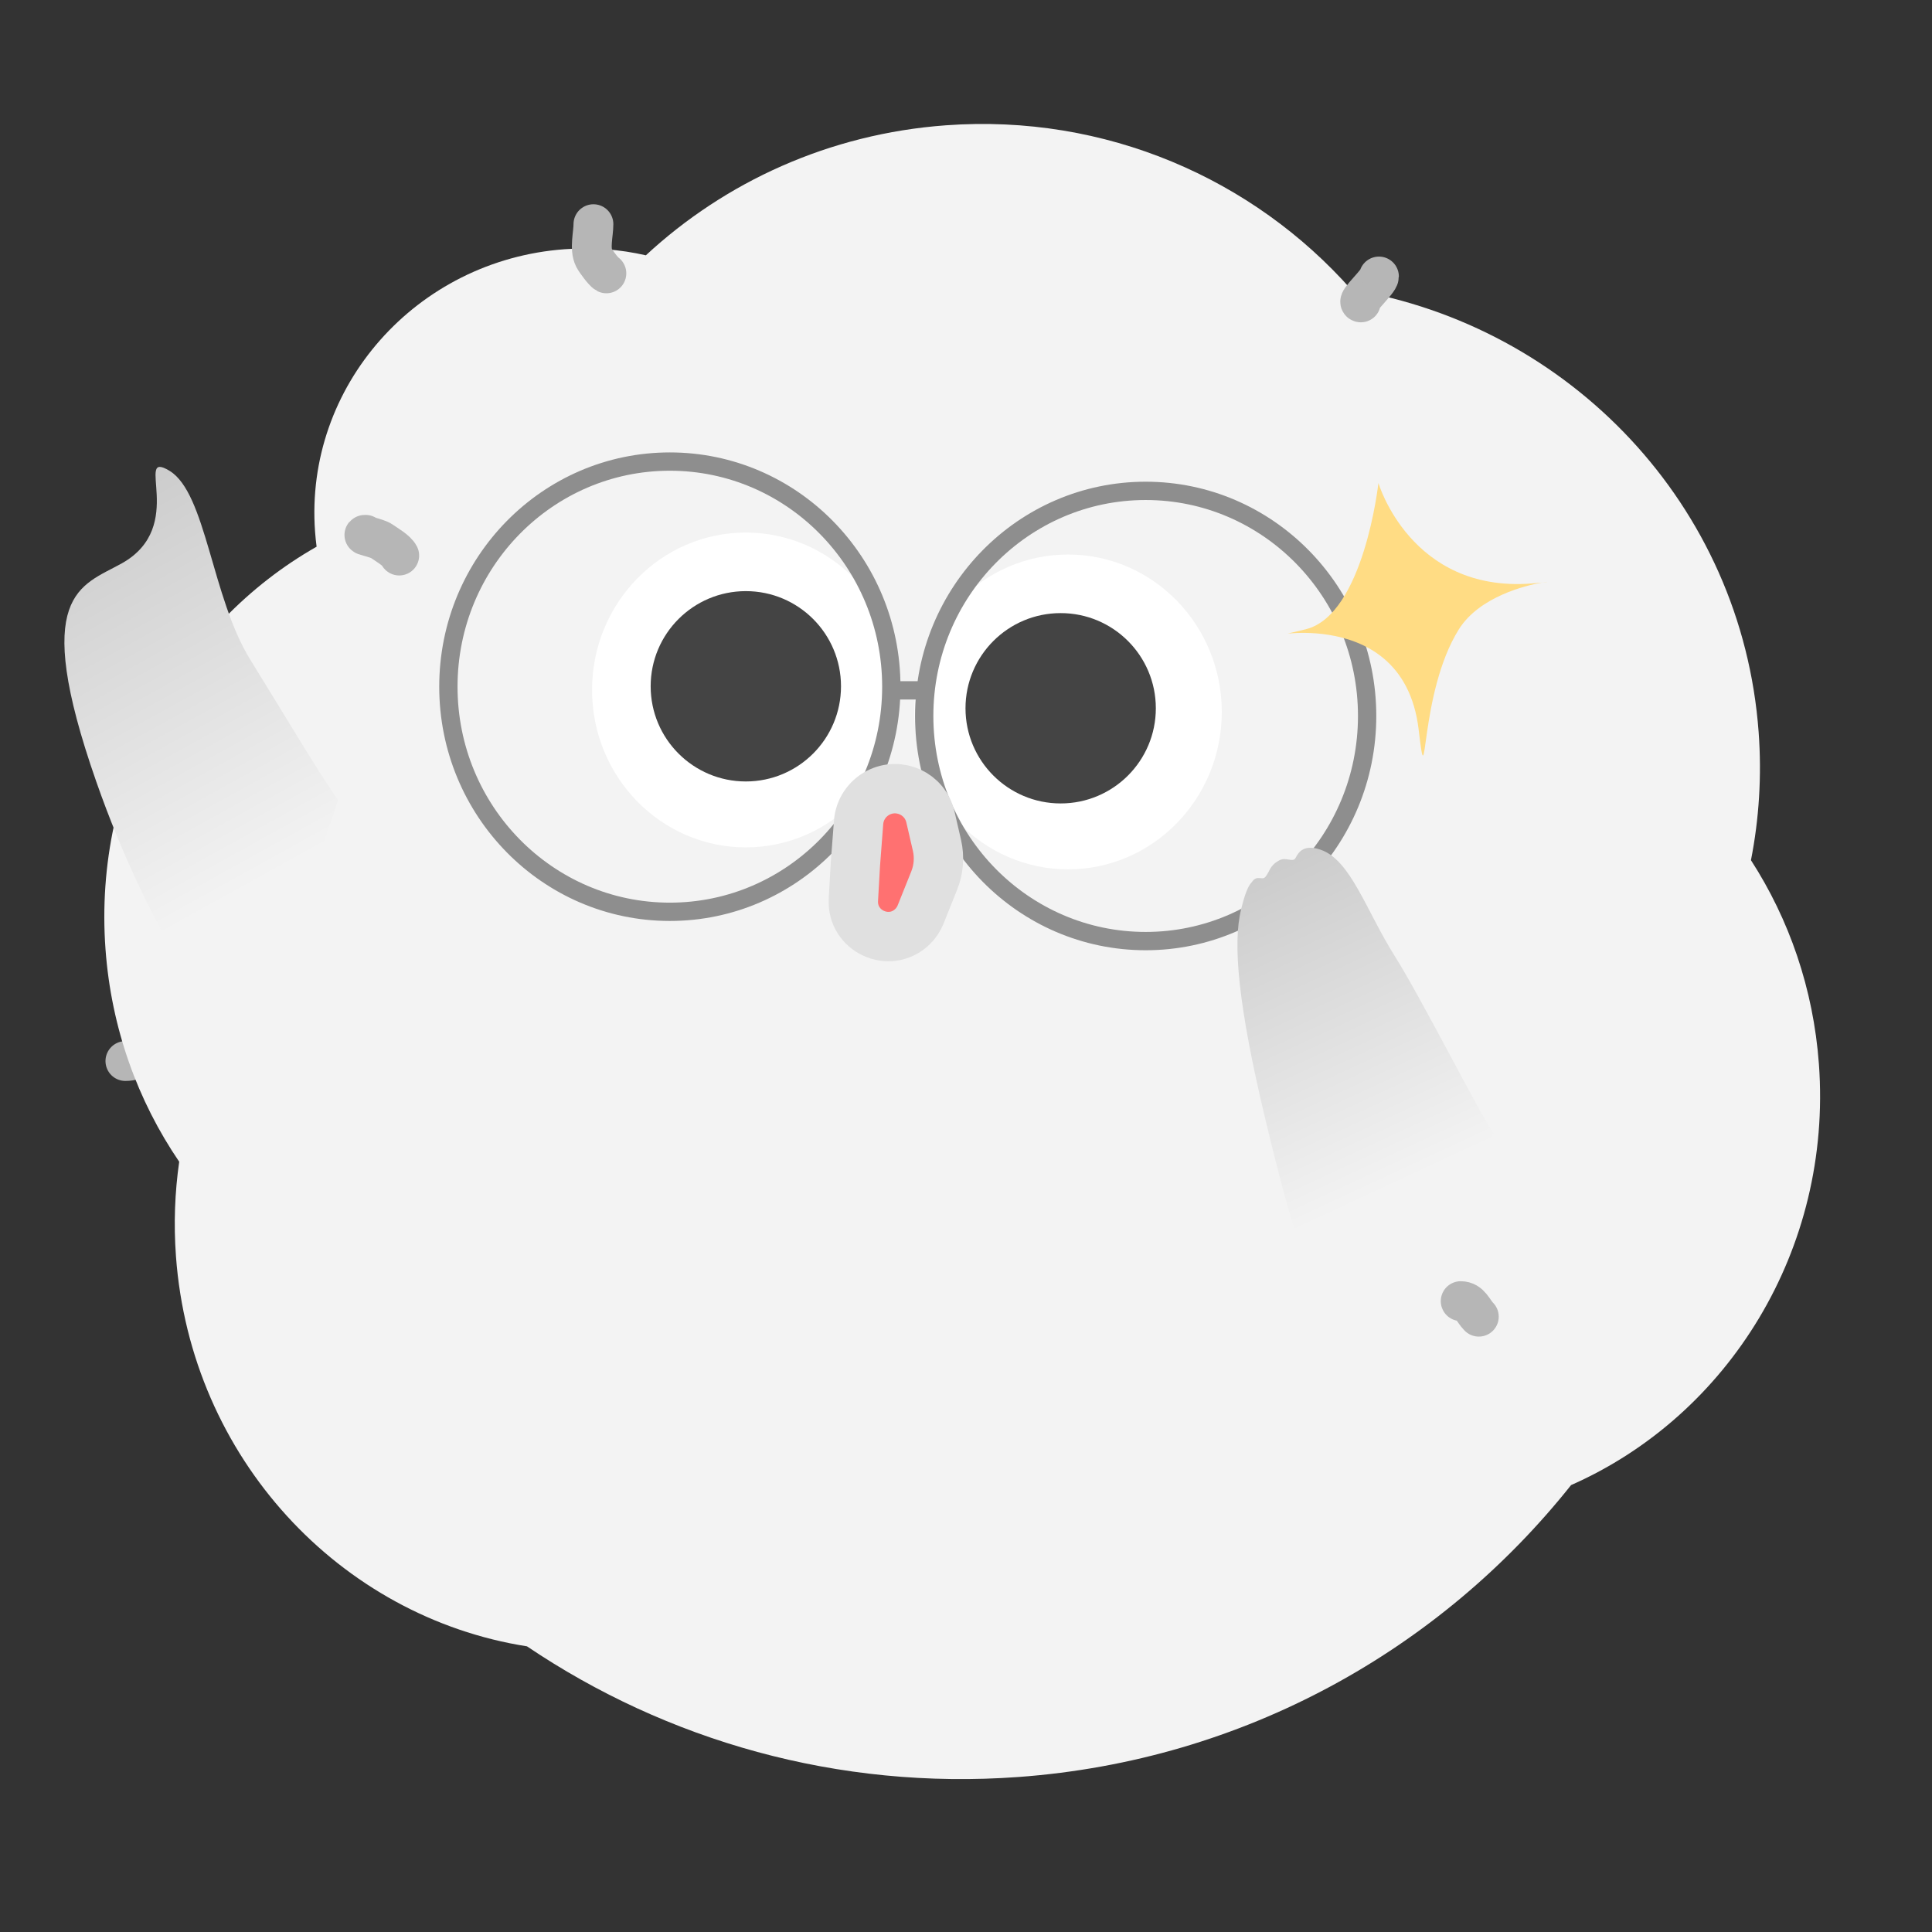 <svg width="120" height="120" viewBox="0 0 120 120" fill="none" xmlns="http://www.w3.org/2000/svg">
<rect x="0" y="0" width="120" height="120" fill="#333333" stroke="none"/>
<path d="M7.789 65.903C8.542 65.903 8.984 65.421 9.719 65.421" stroke="#B6B6B6" stroke-width="2.474" stroke-linecap="round"/>
<path fill-rule="evenodd" clip-rule="evenodd" d="M6.553 58.956C6.912 63.876 8.56 68.385 11.131 72.158C10.857 74.061 10.783 76.026 10.929 78.027C11.845 90.567 21.131 100.437 32.732 102.257C41.402 108.104 52.024 111.193 63.263 110.372C77.284 109.347 89.47 102.44 97.582 92.242C107.34 87.939 113.818 77.617 112.976 66.093C112.633 61.404 111.121 57.089 108.755 53.428C109.258 50.87 109.432 48.206 109.233 45.484C108.2 31.359 97.466 20.232 83.933 17.992C77.851 11.118 68.683 7.057 58.747 7.783C51.504 8.313 45.035 11.3 40.116 15.858C38.504 15.49 36.807 15.352 35.068 15.48C25.849 16.153 18.91 24.006 19.569 33.02C19.592 33.335 19.624 33.647 19.665 33.956C11.197 38.773 5.778 48.355 6.553 58.956Z" fill="#F3F3F3"/>
<ellipse cx="46.323" cy="42.855" rx="9.549" ry="9.777" fill="white"/>
<ellipse cx="66.338" cy="44.219" rx="9.549" ry="9.777" fill="white"/>
<circle cx="46.325" cy="42.627" r="5.911" fill="#444444"/>
<circle cx="65.88" cy="43.992" r="5.911" fill="#444444"/>
<path d="M36.859 13.924C36.859 14.539 36.609 15.443 36.895 16.014C37.002 16.229 37.508 16.901 37.663 16.979" stroke="#B6B6B6" stroke-width="2.474" stroke-linecap="round"/>
<path d="M84.523 18.782C84.234 18.745 85.649 17.476 85.649 17.174" stroke="#B6B6B6" stroke-width="2.474" stroke-linecap="round"/>
<path d="M22.706 33.219C22.347 33.219 23.413 33.406 23.706 33.612C24.022 33.835 24.631 34.176 24.796 34.506" stroke="#B6B6B6" stroke-width="2.474" stroke-linecap="round"/>
<path d="M90.727 80.816C91.328 80.816 91.484 81.413 91.852 81.781" stroke="#B6B6B6" stroke-width="2.474" stroke-linecap="round"/>
<path d="M55.361 42.652C55.361 50.383 49.194 56.634 41.605 56.634C34.017 56.634 27.85 50.383 27.85 42.652C27.85 34.921 34.017 28.669 41.605 28.669C49.194 28.669 55.361 34.921 55.361 42.652Z" stroke="#8E8E8E" stroke-width="1.137"/>
<path d="M84.915 44.47C84.915 52.201 78.748 58.453 71.16 58.453C63.571 58.453 57.404 52.201 57.404 44.47C57.404 36.739 63.571 30.488 71.16 30.488C78.748 30.488 84.915 36.739 84.915 44.47Z" stroke="#8E8E8E" stroke-width="1.137"/>
<path d="M55.25 42.879H57.069" stroke="#8E8E8E" stroke-width="1.137"/>
<path d="M78.6 69.549C80.311 76.686 81.504 80.345 82.87 81.758L92.775 70.397C91.978 69.323 88.335 62.089 86.627 59.376C84.83 56.522 83.899 53.415 82.015 52.773C80.991 52.424 80.65 52.932 80.479 53.272C80.308 53.611 79.891 53.2 79.454 53.441C78.84 53.78 78.892 54.097 78.601 54.459C78.386 54.724 78.088 54.289 77.747 54.798C77.405 55.137 77.173 56.146 77.086 56.493C76.564 58.575 76.892 62.428 78.6 69.549Z" fill="url(#paint0_linear_953_6850)"/>
<path d="M5.977 48.541C9.255 57.913 13.716 64.086 15.537 66L21 49.689C19.938 48.234 17.813 44.635 15.537 40.959C13.143 37.093 12.806 30.622 10.53 29.243C8.253 27.865 11.668 32.689 7.571 34.987C5.023 36.415 1.88 36.824 5.977 48.541Z" fill="url(#paint1_linear_953_6850)"/>
<path d="M81.116 39.081C84.716 38.173 85.616 30 85.616 30C85.616 30 87.617 36.811 95.117 36.243C95.406 36.221 95.625 36.201 95.782 36.184C96.174 36.117 96.252 36.135 95.782 36.184C94.809 36.352 91.898 37.046 90.617 39.081C88.102 43.078 88.677 50.099 88.116 45.324C87.116 36.811 76.616 40.216 81.116 39.081Z" fill="#FFDC84"/>
<path d="M58.027 54.689L57.179 56.806C57.065 57.09 56.892 57.347 56.672 57.56C55.253 58.928 52.893 57.844 53.005 55.877L53.131 53.665L53.329 51.076C53.389 50.296 53.848 49.601 54.543 49.241C55.855 48.56 57.457 49.3 57.789 50.74L58.196 52.503C58.364 53.232 58.305 53.995 58.027 54.689Z" fill="#FF7171" stroke="#E0E0E0" stroke-width="3.067" stroke-linecap="round"/>
<defs>
<linearGradient id="paint0_linear_953_6850" x1="88.507" y1="72.833" x2="78.039" y2="50.332" gradientUnits="userSpaceOnUse">
<stop stop-color="#F3F3F3"/>
<stop offset="1" stop-color="#C5C5C5"/>
</linearGradient>
<linearGradient id="paint1_linear_953_6850" x1="16.441" y1="54.654" x2="1.694" y2="28.02" gradientUnits="userSpaceOnUse">
<stop stop-color="#F3F3F3"/>
<stop offset="1" stop-color="#C5C5C5"/>
</linearGradient>
</defs>
</svg>
